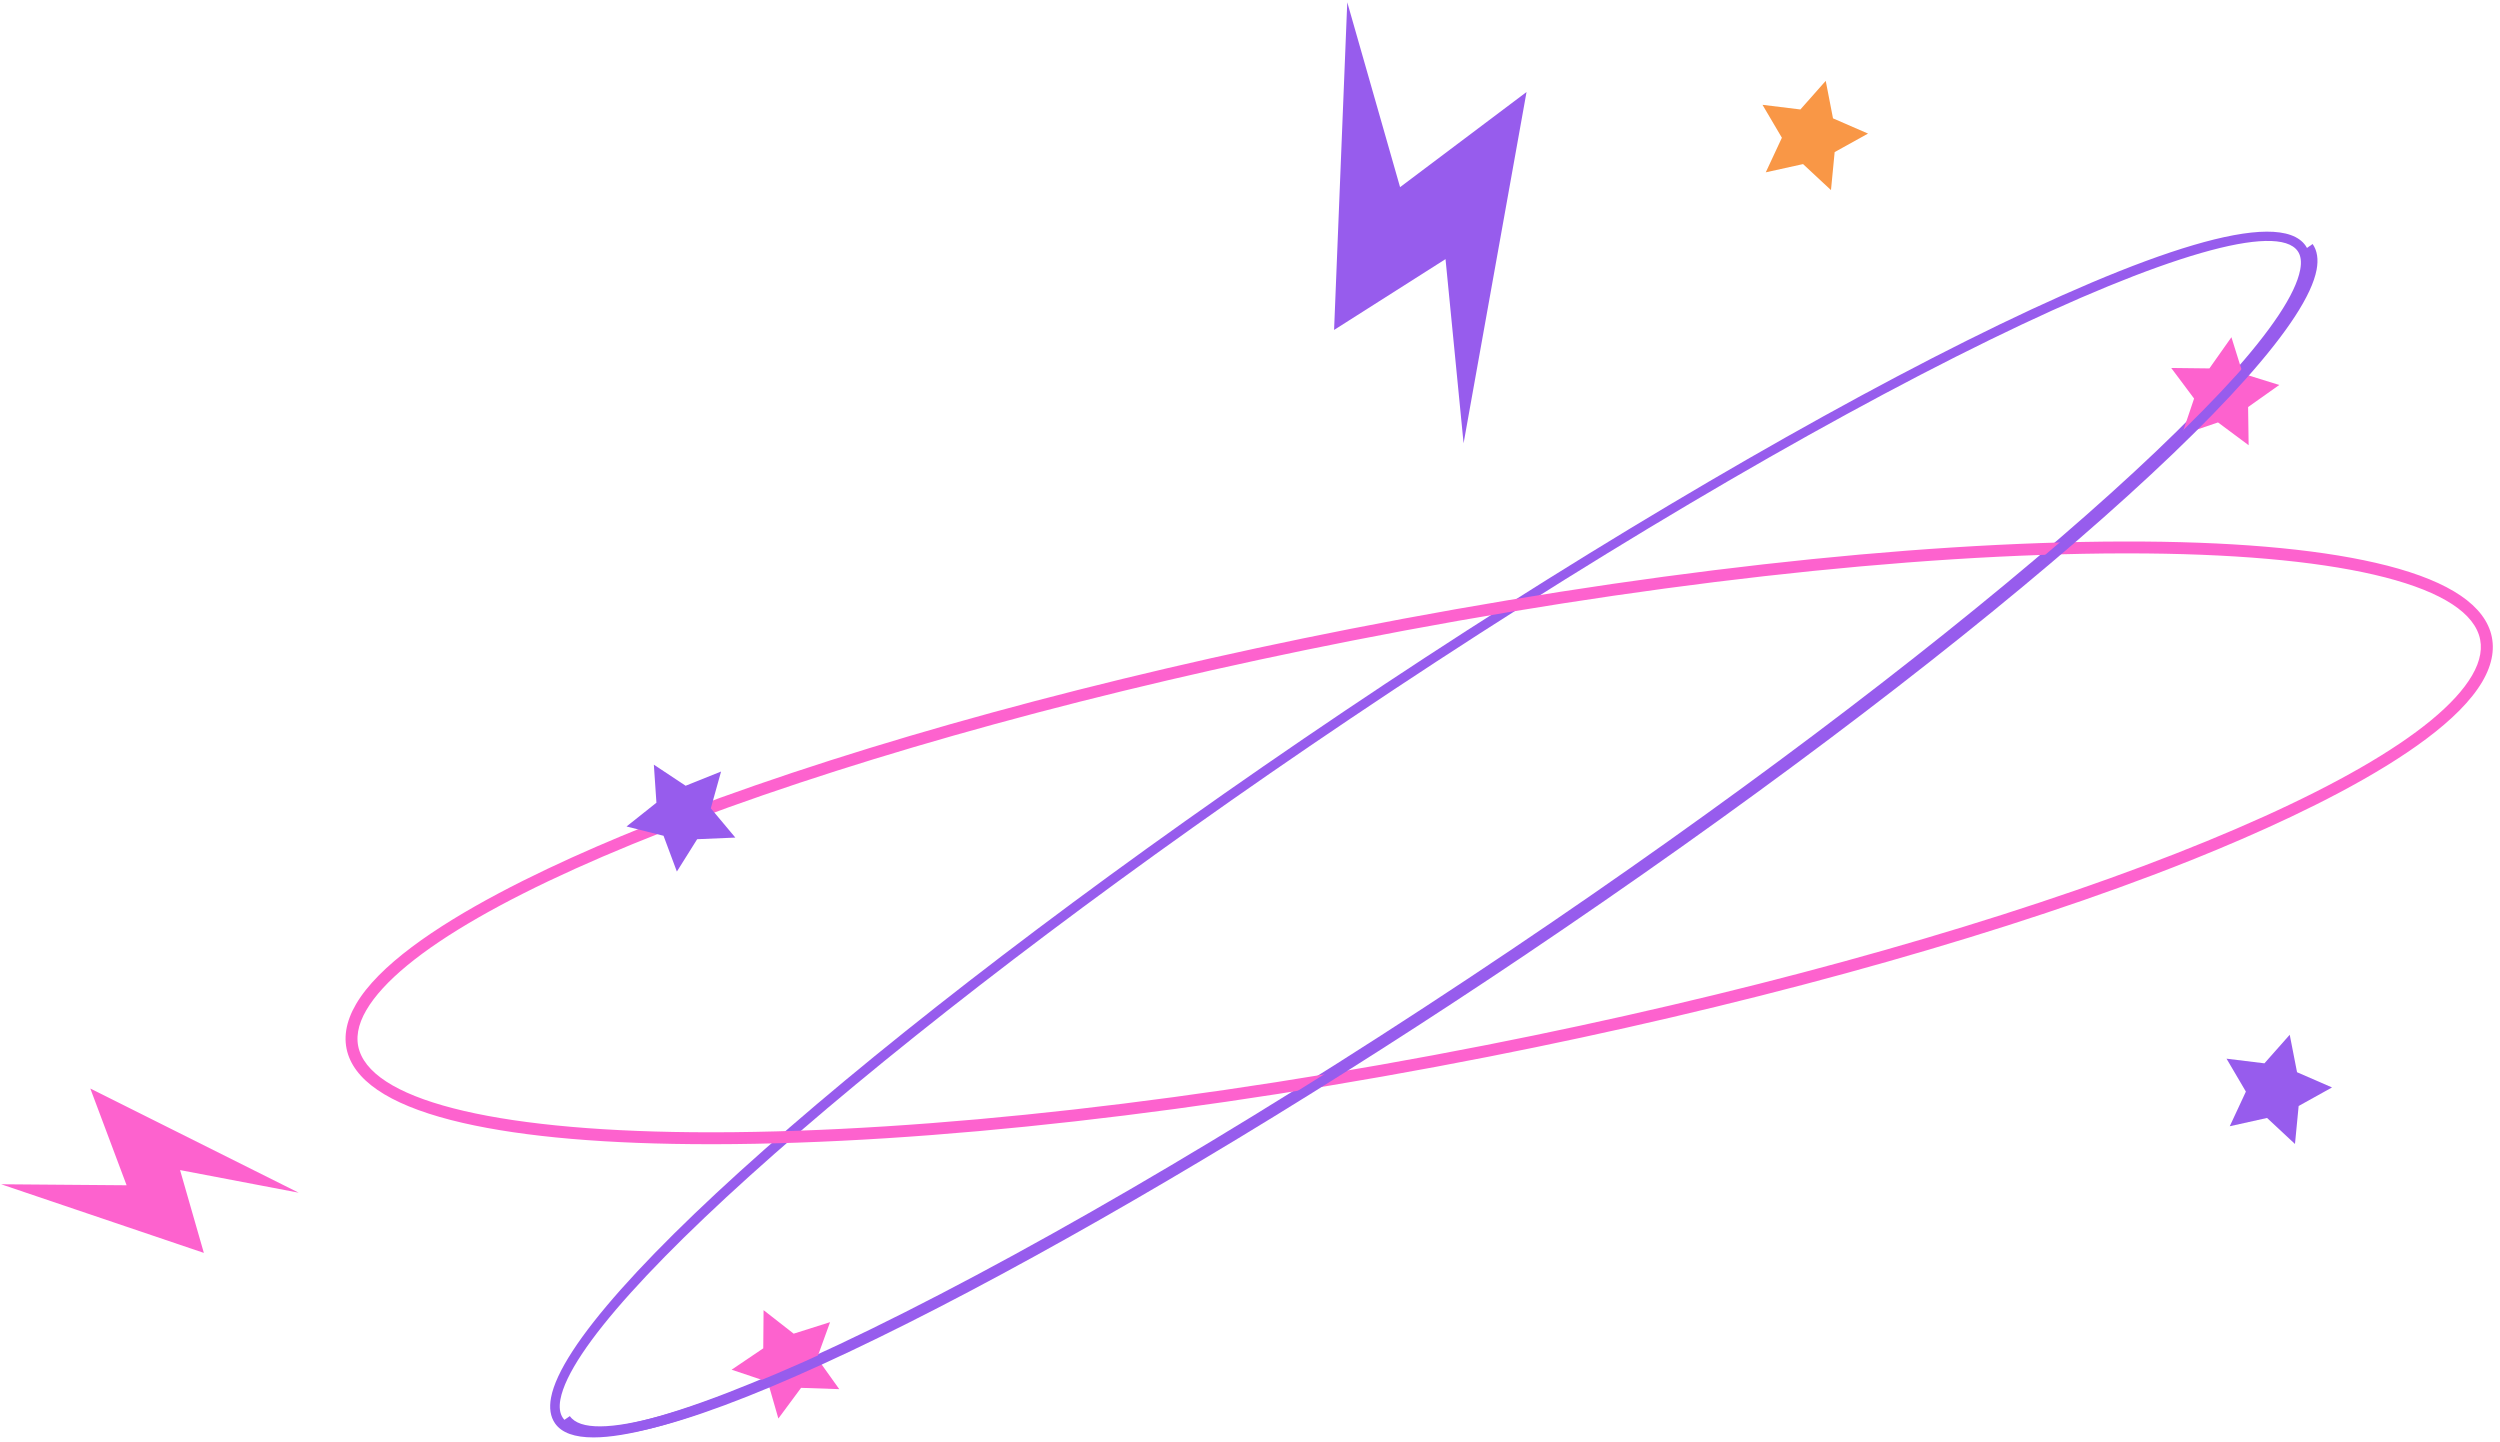 <svg width="326" height="188" viewBox="0 0 326 188" fill="none" xmlns="http://www.w3.org/2000/svg">
<path d="M77.394 187.44C74.95 187.44 73.237 186.85 72.373 185.602C71.773 184.737 71.599 183.605 71.857 182.24C74.354 169.01 117.879 131.355 175.356 92.698C231.462 54.964 293.67 21.961 300.656 32.045C301.257 32.909 301.431 34.042 301.172 35.406C298.675 48.636 255.15 86.292 197.674 124.948C148.517 158.009 94.676 187.44 77.394 187.44ZM73.395 184.89C76.009 188.663 91.014 184.342 113.533 173.336C137.01 161.861 166.646 144.311 196.973 123.91C253.275 86.044 297.542 47.898 299.945 35.175C300.14 34.153 300.034 33.336 299.629 32.756C297.015 28.984 282.01 33.304 259.492 44.31C236.014 55.786 206.378 73.336 176.051 93.736C119.75 131.603 75.482 169.748 73.079 182.472C72.89 183.494 72.995 184.305 73.395 184.89Z" fill="#975CED"/>
<path d="M92.679 149.205C79.254 149.205 68.379 148.273 60.355 146.429C51.725 144.448 46.694 141.444 45.392 137.509C44.723 135.475 45.071 133.267 46.425 130.944C52.284 120.918 75.851 110.828 89.375 105.712C112.911 96.803 143.664 88.388 175.972 82.029C213.127 74.711 249.001 70.659 276.978 70.612C290.598 70.585 301.652 71.523 309.771 73.388C318.401 75.37 323.433 78.373 324.734 82.308C325.403 84.342 325.055 86.555 323.701 88.873C317.842 98.9 294.275 108.989 280.751 114.105C257.215 123.014 226.462 131.429 194.154 137.788C156.999 145.106 121.125 149.158 93.148 149.205C92.99 149.205 92.837 149.205 92.679 149.205ZM277.431 72.161C277.279 72.161 277.131 72.161 276.978 72.161C249.096 72.203 213.332 76.249 176.272 83.546C110.566 96.487 56.525 116.745 47.768 131.724C46.646 133.647 46.34 135.428 46.867 137.019C49.096 143.778 65.787 147.651 92.689 147.651C92.842 147.651 92.99 147.651 93.142 147.651C121.024 147.609 156.788 143.562 193.849 136.265C259.555 123.325 313.596 103.067 322.352 88.088C323.475 86.165 323.78 84.384 323.253 82.793C321.025 76.033 304.333 72.161 277.431 72.161Z" fill="#FD62CE"/>
<path d="M85.598 104.675L81.699 107.773L86.525 108.984L88.264 113.652L90.909 109.432L95.888 109.221L92.69 105.402L94.028 100.607L89.407 102.462L85.261 99.711L85.598 104.675Z" fill="#975CED"/>
<path d="M286.109 51.971L284.518 56.687L289.228 55.085L293.222 58.056L293.153 53.078L297.215 50.201L292.463 48.725L290.977 43.973L288.106 48.041L283.127 47.983L286.109 51.971Z" fill="#FD62CE"/>
<path d="M232.358 17.962L230.256 22.472L235.119 21.397L238.76 24.79L239.239 19.832L243.591 17.419L239.023 15.433L238.075 10.543L234.771 14.274L229.829 13.668L232.358 17.962Z" fill="#F99746"/>
<path d="M292.864 142.346L290.761 146.861L295.624 145.781L299.265 149.174L299.744 144.221L304.096 141.803L299.534 139.817L298.58 134.933L295.282 138.658L290.34 138.052L292.864 142.346Z" fill="#975CED"/>
<path d="M0.145 154.427L26.583 163.378L23.48 152.578L38.949 155.528L11.778 141.945L16.509 154.559L0.145 154.427Z" fill="#FD62CE"/>
<path d="M175.682 0.296L173.965 43.025L188.496 33.789L190.851 57.804L199.06 11.998L182.569 24.405L175.682 0.296Z" fill="#975CED"/>
<path d="M99.528 175.823L95.402 178.61L100.123 180.191L101.498 184.975L104.459 180.976L109.438 181.145L106.546 177.093L108.242 172.409L103.495 173.911L99.57 170.844L99.528 175.823Z" fill="#FD62CE"/>
<path d="M78.3 187.208C75.856 187.208 74.143 186.618 73.279 185.37L74.307 184.658C79.359 191.95 130.218 169.189 197.884 123.684C254.186 85.817 298.453 47.672 300.856 34.948C301.051 33.926 300.946 33.109 300.54 32.53L301.567 31.818C302.168 32.682 302.342 33.815 302.084 35.18C299.586 48.41 256.061 86.065 198.585 124.722C149.428 157.777 95.587 187.208 78.3 187.208Z" fill="#975CED"/>
</svg>
